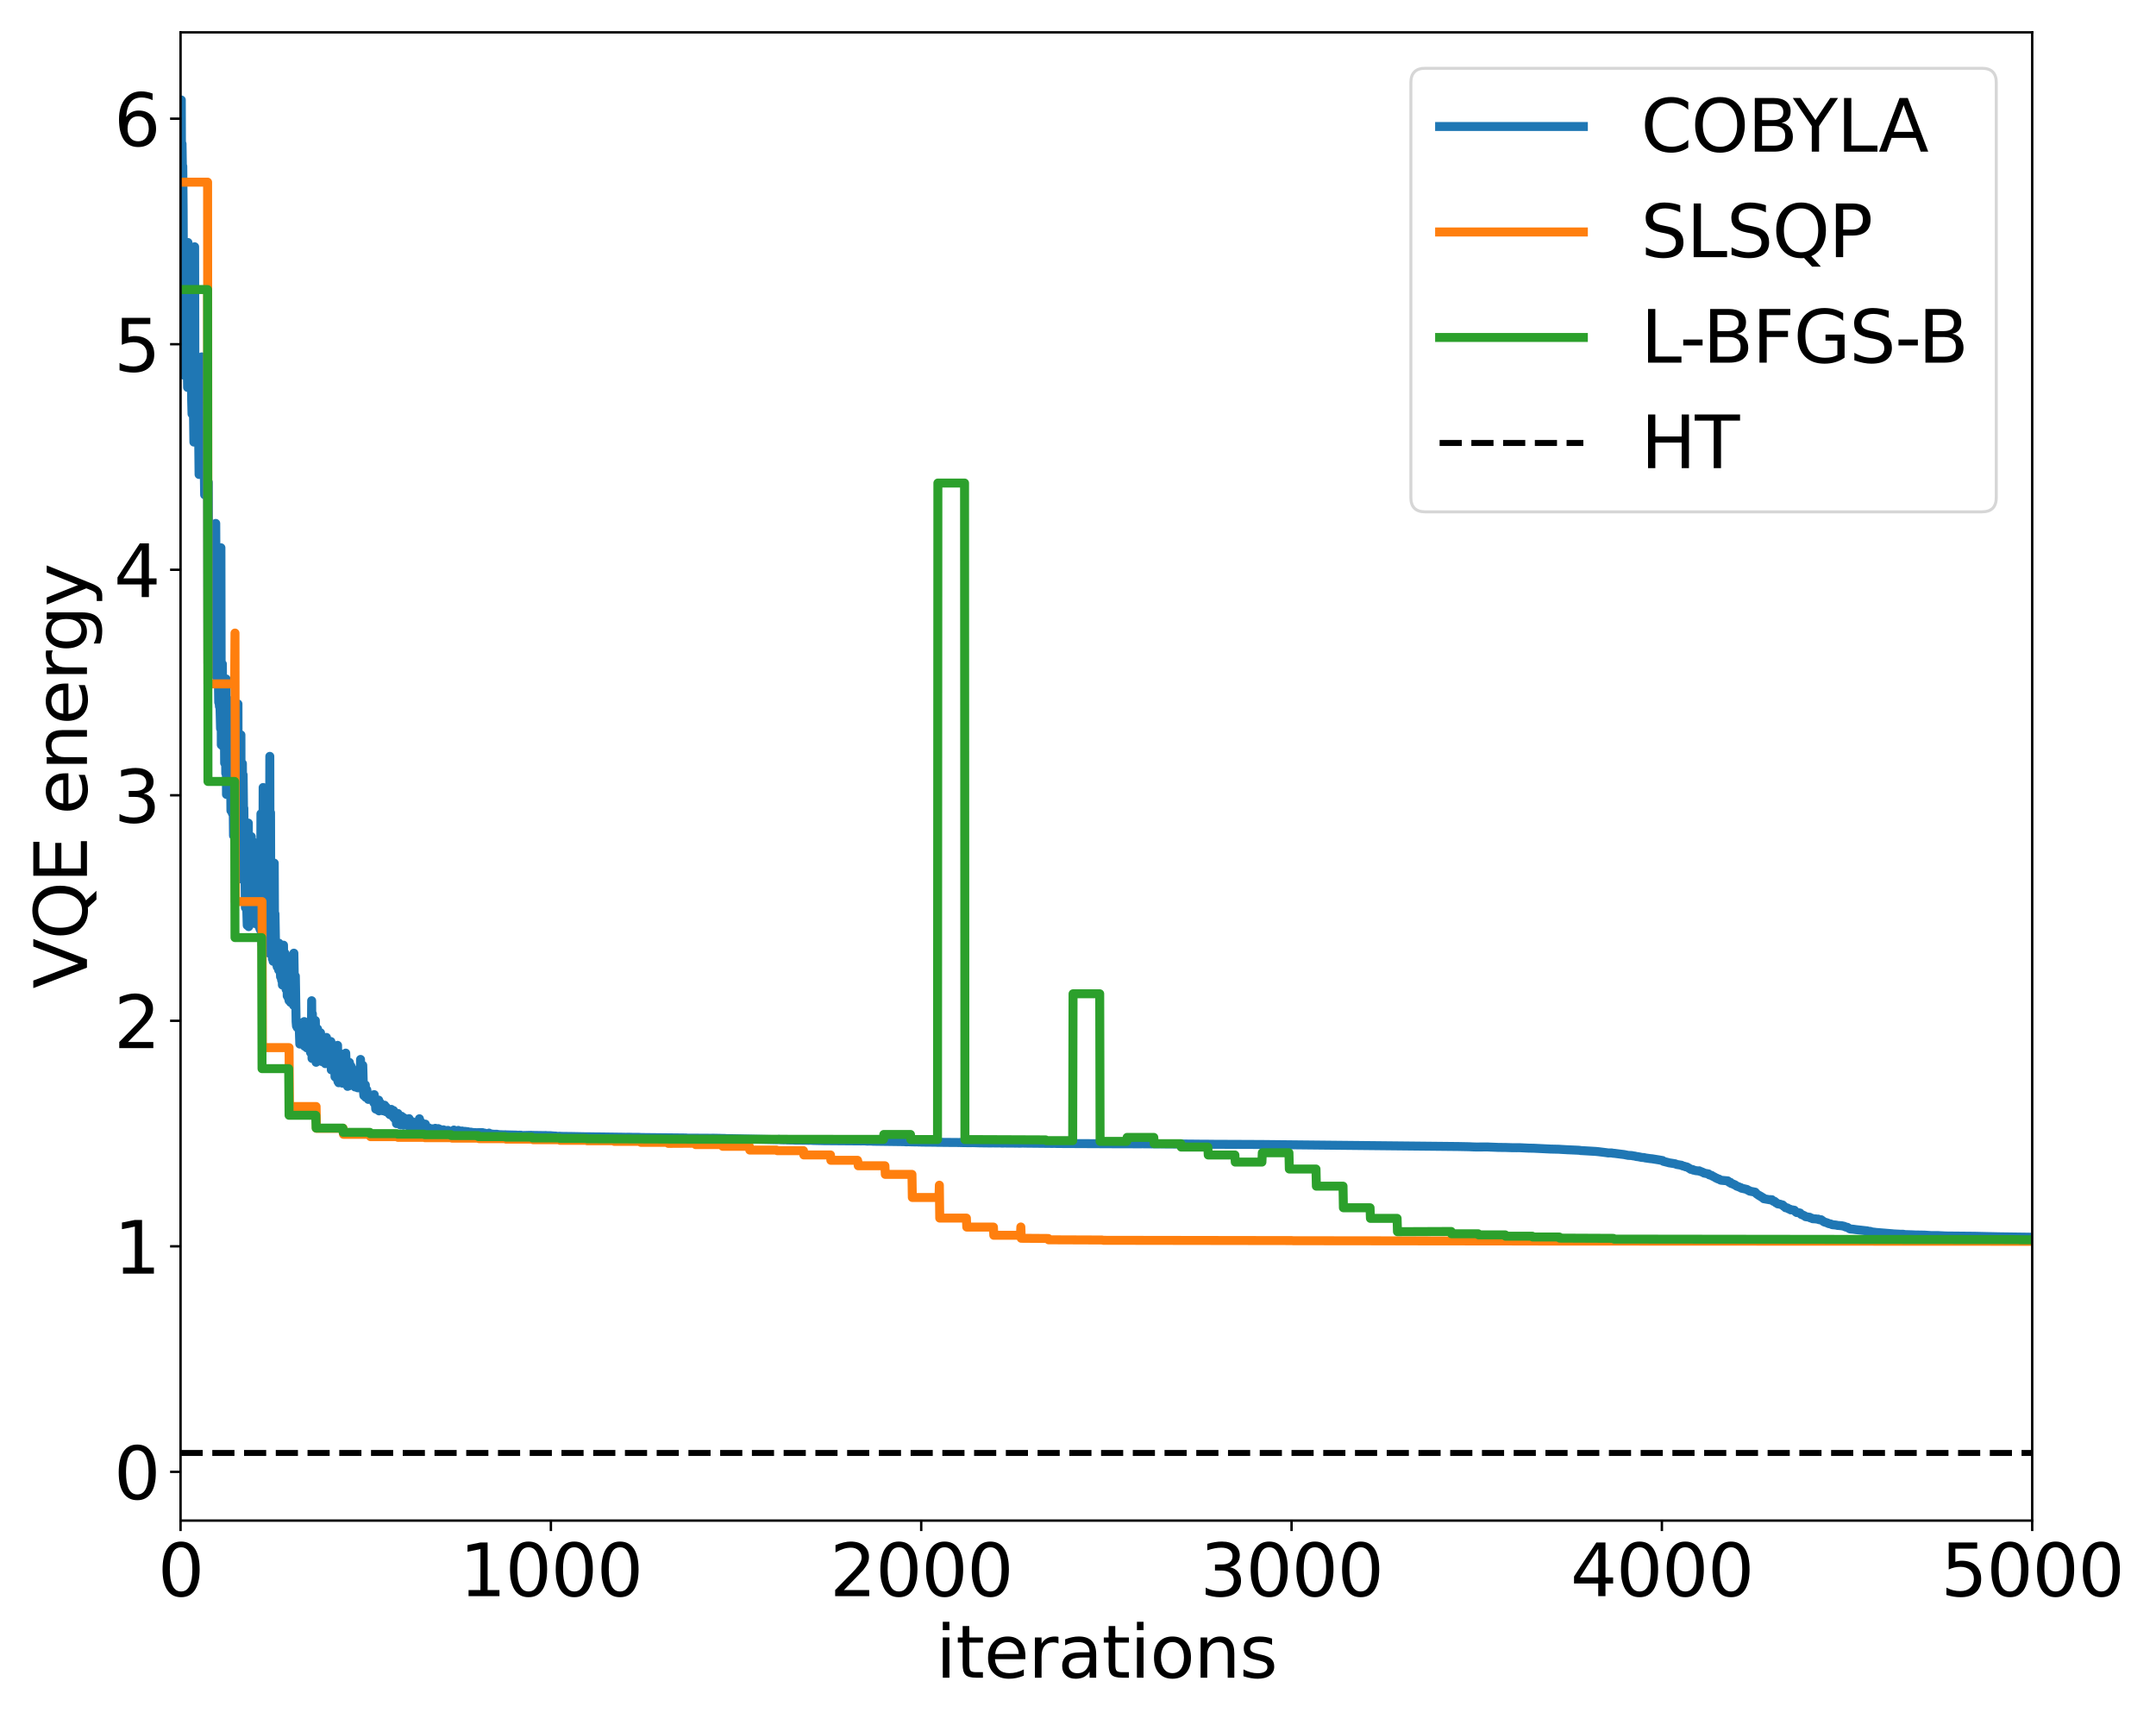 <?xml version="1.0" encoding="utf-8" standalone="no"?>
<!DOCTYPE svg PUBLIC "-//W3C//DTD SVG 1.1//EN"
  "http://www.w3.org/Graphics/SVG/1.1/DTD/svg11.dtd">
<svg height="576pt" version="1.1" viewBox="0 0 720 576" width="720pt" xmlns="http://www.w3.org/2000/svg" xmlns:xlink="http://www.w3.org/1999/xlink">
 <defs>
  <style type="text/css">*{stroke-linecap:butt;stroke-linejoin:round;}</style>
 </defs>
 <g id="figure_1">
  <g id="patch_1">
   <path d="M 0 576 
L 720 576 
L 720 0 
L 0 0 
z
" style="fill:#ffffff;"/>
  </g>
  <g id="axes_1">
   <g id="patch_2">
    <path d="M 60.297 507.745 
L 678.66 507.745 
L 678.66 10.8 
L 60.297 10.8 
z
" style="fill:#ffffff;"/>
   </g>
   <g id="matplotlib.axis_1">
    <g id="xtick_1">
     <g id="line2d_1">
      <defs>
       <path d="M 0 0 
L 0 3.5 
" id="m5d037a44e8" style="stroke:#000000;stroke-width:0.8;"/>
      </defs>
      <g>
       <use style="stroke:#000000;stroke-width:0.8;" x="60.297" xlink:href="#m5d037a44e8" y="507.745"/>
      </g>
     </g>
     <g id="text_1">
      <!-- 0 -->
      <g transform="translate(52.663 532.981)scale(0.24 -0.24)">
       <defs>
        <path d="M 2034 4250 
Q 1547 4250 1301 3770 
Q 1056 3291 1056 2328 
Q 1056 1369 1301 889 
Q 1547 409 2034 409 
Q 2525 409 2770 889 
Q 3016 1369 3016 2328 
Q 3016 3291 2770 3770 
Q 2525 4250 2034 4250 
z
M 2034 4750 
Q 2819 4750 3233 4129 
Q 3647 3509 3647 2328 
Q 3647 1150 3233 529 
Q 2819 -91 2034 -91 
Q 1250 -91 836 529 
Q 422 1150 422 2328 
Q 422 3509 836 4129 
Q 1250 4750 2034 4750 
z
" id="DejaVuSans-30" transform="scale(0.016)"/>
       </defs>
       <use xlink:href="#DejaVuSans-30"/>
      </g>
     </g>
    </g>
    <g id="xtick_2">
     <g id="line2d_2">
      <g>
       <use style="stroke:#000000;stroke-width:0.8;" x="183.97" xlink:href="#m5d037a44e8" y="507.745"/>
      </g>
     </g>
     <g id="text_2">
      <!-- 1000 -->
      <g transform="translate(153.43 532.981)scale(0.24 -0.24)">
       <defs>
        <path d="M 794 531 
L 1825 531 
L 1825 4091 
L 703 3866 
L 703 4441 
L 1819 4666 
L 2450 4666 
L 2450 531 
L 3481 531 
L 3481 0 
L 794 0 
L 794 531 
z
" id="DejaVuSans-31" transform="scale(0.016)"/>
       </defs>
       <use xlink:href="#DejaVuSans-31"/>
       <use x="63.623" xlink:href="#DejaVuSans-30"/>
       <use x="127.246" xlink:href="#DejaVuSans-30"/>
       <use x="190.869" xlink:href="#DejaVuSans-30"/>
      </g>
     </g>
    </g>
    <g id="xtick_3">
     <g id="line2d_3">
      <g>
       <use style="stroke:#000000;stroke-width:0.8;" x="307.642" xlink:href="#m5d037a44e8" y="507.745"/>
      </g>
     </g>
     <g id="text_3">
      <!-- 2000 -->
      <g transform="translate(277.103 532.981)scale(0.24 -0.24)">
       <defs>
        <path d="M 1228 531 
L 3431 531 
L 3431 0 
L 469 0 
L 469 531 
Q 828 903 1448 1529 
Q 2069 2156 2228 2338 
Q 2531 2678 2651 2914 
Q 2772 3150 2772 3378 
Q 2772 3750 2511 3984 
Q 2250 4219 1831 4219 
Q 1534 4219 1204 4116 
Q 875 4013 500 3803 
L 500 4441 
Q 881 4594 1212 4672 
Q 1544 4750 1819 4750 
Q 2544 4750 2975 4387 
Q 3406 4025 3406 3419 
Q 3406 3131 3298 2873 
Q 3191 2616 2906 2266 
Q 2828 2175 2409 1742 
Q 1991 1309 1228 531 
z
" id="DejaVuSans-32" transform="scale(0.016)"/>
       </defs>
       <use xlink:href="#DejaVuSans-32"/>
       <use x="63.623" xlink:href="#DejaVuSans-30"/>
       <use x="127.246" xlink:href="#DejaVuSans-30"/>
       <use x="190.869" xlink:href="#DejaVuSans-30"/>
      </g>
     </g>
    </g>
    <g id="xtick_4">
     <g id="line2d_4">
      <g>
       <use style="stroke:#000000;stroke-width:0.8;" x="431.315" xlink:href="#m5d037a44e8" y="507.745"/>
      </g>
     </g>
     <g id="text_4">
      <!-- 3000 -->
      <g transform="translate(400.775 532.981)scale(0.24 -0.24)">
       <defs>
        <path d="M 2597 2516 
Q 3050 2419 3304 2112 
Q 3559 1806 3559 1356 
Q 3559 666 3084 287 
Q 2609 -91 1734 -91 
Q 1441 -91 1130 -33 
Q 819 25 488 141 
L 488 750 
Q 750 597 1062 519 
Q 1375 441 1716 441 
Q 2309 441 2620 675 
Q 2931 909 2931 1356 
Q 2931 1769 2642 2001 
Q 2353 2234 1838 2234 
L 1294 2234 
L 1294 2753 
L 1863 2753 
Q 2328 2753 2575 2939 
Q 2822 3125 2822 3475 
Q 2822 3834 2567 4026 
Q 2313 4219 1838 4219 
Q 1578 4219 1281 4162 
Q 984 4106 628 3988 
L 628 4550 
Q 988 4650 1302 4700 
Q 1616 4750 1894 4750 
Q 2613 4750 3031 4423 
Q 3450 4097 3450 3541 
Q 3450 3153 3228 2886 
Q 3006 2619 2597 2516 
z
" id="DejaVuSans-33" transform="scale(0.016)"/>
       </defs>
       <use xlink:href="#DejaVuSans-33"/>
       <use x="63.623" xlink:href="#DejaVuSans-30"/>
       <use x="127.246" xlink:href="#DejaVuSans-30"/>
       <use x="190.869" xlink:href="#DejaVuSans-30"/>
      </g>
     </g>
    </g>
    <g id="xtick_5">
     <g id="line2d_5">
      <g>
       <use style="stroke:#000000;stroke-width:0.8;" x="554.987" xlink:href="#m5d037a44e8" y="507.745"/>
      </g>
     </g>
     <g id="text_5">
      <!-- 4000 -->
      <g transform="translate(524.447 532.981)scale(0.24 -0.24)">
       <defs>
        <path d="M 2419 4116 
L 825 1625 
L 2419 1625 
L 2419 4116 
z
M 2253 4666 
L 3047 4666 
L 3047 1625 
L 3713 1625 
L 3713 1100 
L 3047 1100 
L 3047 0 
L 2419 0 
L 2419 1100 
L 313 1100 
L 313 1709 
L 2253 4666 
z
" id="DejaVuSans-34" transform="scale(0.016)"/>
       </defs>
       <use xlink:href="#DejaVuSans-34"/>
       <use x="63.623" xlink:href="#DejaVuSans-30"/>
       <use x="127.246" xlink:href="#DejaVuSans-30"/>
       <use x="190.869" xlink:href="#DejaVuSans-30"/>
      </g>
     </g>
    </g>
    <g id="xtick_6">
     <g id="line2d_6">
      <g>
       <use style="stroke:#000000;stroke-width:0.8;" x="678.66" xlink:href="#m5d037a44e8" y="507.745"/>
      </g>
     </g>
     <g id="text_6">
      <!-- 5000 -->
      <g transform="translate(648.12 532.981)scale(0.24 -0.24)">
       <defs>
        <path d="M 691 4666 
L 3169 4666 
L 3169 4134 
L 1269 4134 
L 1269 2991 
Q 1406 3038 1543 3061 
Q 1681 3084 1819 3084 
Q 2600 3084 3056 2656 
Q 3513 2228 3513 1497 
Q 3513 744 3044 326 
Q 2575 -91 1722 -91 
Q 1428 -91 1123 -41 
Q 819 9 494 109 
L 494 744 
Q 775 591 1075 516 
Q 1375 441 1709 441 
Q 2250 441 2565 725 
Q 2881 1009 2881 1497 
Q 2881 1984 2565 2268 
Q 2250 2553 1709 2553 
Q 1456 2553 1204 2497 
Q 953 2441 691 2322 
L 691 4666 
z
" id="DejaVuSans-35" transform="scale(0.016)"/>
       </defs>
       <use xlink:href="#DejaVuSans-35"/>
       <use x="63.623" xlink:href="#DejaVuSans-30"/>
       <use x="127.246" xlink:href="#DejaVuSans-30"/>
       <use x="190.869" xlink:href="#DejaVuSans-30"/>
      </g>
     </g>
    </g>
    <g id="text_7">
     <!-- iterations -->
     <g transform="translate(312.533 560.209)scale(0.24 -0.24)">
      <defs>
       <path d="M 603 3500 
L 1178 3500 
L 1178 0 
L 603 0 
L 603 3500 
z
M 603 4863 
L 1178 4863 
L 1178 4134 
L 603 4134 
L 603 4863 
z
" id="DejaVuSans-69" transform="scale(0.016)"/>
       <path d="M 1172 4494 
L 1172 3500 
L 2356 3500 
L 2356 3053 
L 1172 3053 
L 1172 1153 
Q 1172 725 1289 603 
Q 1406 481 1766 481 
L 2356 481 
L 2356 0 
L 1766 0 
Q 1100 0 847 248 
Q 594 497 594 1153 
L 594 3053 
L 172 3053 
L 172 3500 
L 594 3500 
L 594 4494 
L 1172 4494 
z
" id="DejaVuSans-74" transform="scale(0.016)"/>
       <path d="M 3597 1894 
L 3597 1613 
L 953 1613 
Q 991 1019 1311 708 
Q 1631 397 2203 397 
Q 2534 397 2845 478 
Q 3156 559 3463 722 
L 3463 178 
Q 3153 47 2828 -22 
Q 2503 -91 2169 -91 
Q 1331 -91 842 396 
Q 353 884 353 1716 
Q 353 2575 817 3079 
Q 1281 3584 2069 3584 
Q 2775 3584 3186 3129 
Q 3597 2675 3597 1894 
z
M 3022 2063 
Q 3016 2534 2758 2815 
Q 2500 3097 2075 3097 
Q 1594 3097 1305 2825 
Q 1016 2553 972 2059 
L 3022 2063 
z
" id="DejaVuSans-65" transform="scale(0.016)"/>
       <path d="M 2631 2963 
Q 2534 3019 2420 3045 
Q 2306 3072 2169 3072 
Q 1681 3072 1420 2755 
Q 1159 2438 1159 1844 
L 1159 0 
L 581 0 
L 581 3500 
L 1159 3500 
L 1159 2956 
Q 1341 3275 1631 3429 
Q 1922 3584 2338 3584 
Q 2397 3584 2469 3576 
Q 2541 3569 2628 3553 
L 2631 2963 
z
" id="DejaVuSans-72" transform="scale(0.016)"/>
       <path d="M 2194 1759 
Q 1497 1759 1228 1600 
Q 959 1441 959 1056 
Q 959 750 1161 570 
Q 1363 391 1709 391 
Q 2188 391 2477 730 
Q 2766 1069 2766 1631 
L 2766 1759 
L 2194 1759 
z
M 3341 1997 
L 3341 0 
L 2766 0 
L 2766 531 
Q 2569 213 2275 61 
Q 1981 -91 1556 -91 
Q 1019 -91 701 211 
Q 384 513 384 1019 
Q 384 1609 779 1909 
Q 1175 2209 1959 2209 
L 2766 2209 
L 2766 2266 
Q 2766 2663 2505 2880 
Q 2244 3097 1772 3097 
Q 1472 3097 1187 3025 
Q 903 2953 641 2809 
L 641 3341 
Q 956 3463 1253 3523 
Q 1550 3584 1831 3584 
Q 2591 3584 2966 3190 
Q 3341 2797 3341 1997 
z
" id="DejaVuSans-61" transform="scale(0.016)"/>
       <path d="M 1959 3097 
Q 1497 3097 1228 2736 
Q 959 2375 959 1747 
Q 959 1119 1226 758 
Q 1494 397 1959 397 
Q 2419 397 2687 759 
Q 2956 1122 2956 1747 
Q 2956 2369 2687 2733 
Q 2419 3097 1959 3097 
z
M 1959 3584 
Q 2709 3584 3137 3096 
Q 3566 2609 3566 1747 
Q 3566 888 3137 398 
Q 2709 -91 1959 -91 
Q 1206 -91 779 398 
Q 353 888 353 1747 
Q 353 2609 779 3096 
Q 1206 3584 1959 3584 
z
" id="DejaVuSans-6f" transform="scale(0.016)"/>
       <path d="M 3513 2113 
L 3513 0 
L 2938 0 
L 2938 2094 
Q 2938 2591 2744 2837 
Q 2550 3084 2163 3084 
Q 1697 3084 1428 2787 
Q 1159 2491 1159 1978 
L 1159 0 
L 581 0 
L 581 3500 
L 1159 3500 
L 1159 2956 
Q 1366 3272 1645 3428 
Q 1925 3584 2291 3584 
Q 2894 3584 3203 3211 
Q 3513 2838 3513 2113 
z
" id="DejaVuSans-6e" transform="scale(0.016)"/>
       <path d="M 2834 3397 
L 2834 2853 
Q 2591 2978 2328 3040 
Q 2066 3103 1784 3103 
Q 1356 3103 1142 2972 
Q 928 2841 928 2578 
Q 928 2378 1081 2264 
Q 1234 2150 1697 2047 
L 1894 2003 
Q 2506 1872 2764 1633 
Q 3022 1394 3022 966 
Q 3022 478 2636 193 
Q 2250 -91 1575 -91 
Q 1294 -91 989 -36 
Q 684 19 347 128 
L 347 722 
Q 666 556 975 473 
Q 1284 391 1588 391 
Q 1994 391 2212 530 
Q 2431 669 2431 922 
Q 2431 1156 2273 1281 
Q 2116 1406 1581 1522 
L 1381 1569 
Q 847 1681 609 1914 
Q 372 2147 372 2553 
Q 372 3047 722 3315 
Q 1072 3584 1716 3584 
Q 2034 3584 2315 3537 
Q 2597 3491 2834 3397 
z
" id="DejaVuSans-73" transform="scale(0.016)"/>
      </defs>
      <use xlink:href="#DejaVuSans-69"/>
      <use x="27.783" xlink:href="#DejaVuSans-74"/>
      <use x="66.992" xlink:href="#DejaVuSans-65"/>
      <use x="128.516" xlink:href="#DejaVuSans-72"/>
      <use x="169.629" xlink:href="#DejaVuSans-61"/>
      <use x="230.908" xlink:href="#DejaVuSans-74"/>
      <use x="270.117" xlink:href="#DejaVuSans-69"/>
      <use x="297.9" xlink:href="#DejaVuSans-6f"/>
      <use x="359.082" xlink:href="#DejaVuSans-6e"/>
      <use x="422.461" xlink:href="#DejaVuSans-73"/>
     </g>
    </g>
   </g>
   <g id="matplotlib.axis_2">
    <g id="ytick_1">
     <g id="line2d_7">
      <defs>
       <path d="M 0 0 
L -3.5 0 
" id="m76857330a9" style="stroke:#000000;stroke-width:0.8;"/>
      </defs>
      <g>
       <use style="stroke:#000000;stroke-width:0.8;" x="60.297" xlink:href="#m76857330a9" y="491.471"/>
      </g>
     </g>
     <g id="text_8">
      <!-- 0 -->
      <g transform="translate(38.028 500.589)scale(0.24 -0.24)">
       <use xlink:href="#DejaVuSans-30"/>
      </g>
     </g>
    </g>
    <g id="ytick_2">
     <g id="line2d_8">
      <g>
       <use style="stroke:#000000;stroke-width:0.8;" x="60.297" xlink:href="#m76857330a9" y="416.165"/>
      </g>
     </g>
     <g id="text_9">
      <!-- 1 -->
      <g transform="translate(38.028 425.283)scale(0.24 -0.24)">
       <use xlink:href="#DejaVuSans-31"/>
      </g>
     </g>
    </g>
    <g id="ytick_3">
     <g id="line2d_9">
      <g>
       <use style="stroke:#000000;stroke-width:0.8;" x="60.297" xlink:href="#m76857330a9" y="340.859"/>
      </g>
     </g>
     <g id="text_10">
      <!-- 2 -->
      <g transform="translate(38.028 349.977)scale(0.24 -0.24)">
       <use xlink:href="#DejaVuSans-32"/>
      </g>
     </g>
    </g>
    <g id="ytick_4">
     <g id="line2d_10">
      <g>
       <use style="stroke:#000000;stroke-width:0.8;" x="60.297" xlink:href="#m76857330a9" y="265.553"/>
      </g>
     </g>
     <g id="text_11">
      <!-- 3 -->
      <g transform="translate(38.028 274.671)scale(0.24 -0.24)">
       <use xlink:href="#DejaVuSans-33"/>
      </g>
     </g>
    </g>
    <g id="ytick_5">
     <g id="line2d_11">
      <g>
       <use style="stroke:#000000;stroke-width:0.8;" x="60.297" xlink:href="#m76857330a9" y="190.247"/>
      </g>
     </g>
     <g id="text_12">
      <!-- 4 -->
      <g transform="translate(38.028 199.365)scale(0.24 -0.24)">
       <use xlink:href="#DejaVuSans-34"/>
      </g>
     </g>
    </g>
    <g id="ytick_6">
     <g id="line2d_12">
      <g>
       <use style="stroke:#000000;stroke-width:0.8;" x="60.297" xlink:href="#m76857330a9" y="114.941"/>
      </g>
     </g>
     <g id="text_13">
      <!-- 5 -->
      <g transform="translate(38.028 124.059)scale(0.24 -0.24)">
       <use xlink:href="#DejaVuSans-35"/>
      </g>
     </g>
    </g>
    <g id="ytick_7">
     <g id="line2d_13">
      <g>
       <use style="stroke:#000000;stroke-width:0.8;" x="60.297" xlink:href="#m76857330a9" y="39.635"/>
      </g>
     </g>
     <g id="text_14">
      <!-- 6 -->
      <g transform="translate(38.028 48.753)scale(0.24 -0.24)">
       <defs>
        <path d="M 2113 2584 
Q 1688 2584 1439 2293 
Q 1191 2003 1191 1497 
Q 1191 994 1439 701 
Q 1688 409 2113 409 
Q 2538 409 2786 701 
Q 3034 994 3034 1497 
Q 3034 2003 2786 2293 
Q 2538 2584 2113 2584 
z
M 3366 4563 
L 3366 3988 
Q 3128 4100 2886 4159 
Q 2644 4219 2406 4219 
Q 1781 4219 1451 3797 
Q 1122 3375 1075 2522 
Q 1259 2794 1537 2939 
Q 1816 3084 2150 3084 
Q 2853 3084 3261 2657 
Q 3669 2231 3669 1497 
Q 3669 778 3244 343 
Q 2819 -91 2113 -91 
Q 1303 -91 875 529 
Q 447 1150 447 2328 
Q 447 3434 972 4092 
Q 1497 4750 2381 4750 
Q 2619 4750 2861 4703 
Q 3103 4656 3366 4563 
z
" id="DejaVuSans-36" transform="scale(0.016)"/>
       </defs>
       <use xlink:href="#DejaVuSans-36"/>
      </g>
     </g>
    </g>
    <g id="text_15">
     <!-- VQE energy -->
     <g transform="translate(29.036 330.14)rotate(-90)scale(0.24 -0.24)">
      <defs>
       <path d="M 1831 0 
L 50 4666 
L 709 4666 
L 2188 738 
L 3669 4666 
L 4325 4666 
L 2547 0 
L 1831 0 
z
" id="DejaVuSans-56" transform="scale(0.016)"/>
       <path d="M 2522 4238 
Q 1834 4238 1429 3725 
Q 1025 3213 1025 2328 
Q 1025 1447 1429 934 
Q 1834 422 2522 422 
Q 3209 422 3611 934 
Q 4013 1447 4013 2328 
Q 4013 3213 3611 3725 
Q 3209 4238 2522 4238 
z
M 3406 84 
L 4238 -825 
L 3475 -825 
L 2784 -78 
Q 2681 -84 2626 -87 
Q 2572 -91 2522 -91 
Q 1538 -91 948 567 
Q 359 1225 359 2328 
Q 359 3434 948 4092 
Q 1538 4750 2522 4750 
Q 3503 4750 4090 4092 
Q 4678 3434 4678 2328 
Q 4678 1516 4351 937 
Q 4025 359 3406 84 
z
" id="DejaVuSans-51" transform="scale(0.016)"/>
       <path d="M 628 4666 
L 3578 4666 
L 3578 4134 
L 1259 4134 
L 1259 2753 
L 3481 2753 
L 3481 2222 
L 1259 2222 
L 1259 531 
L 3634 531 
L 3634 0 
L 628 0 
L 628 4666 
z
" id="DejaVuSans-45" transform="scale(0.016)"/>
       <path id="DejaVuSans-20" transform="scale(0.016)"/>
       <path d="M 2906 1791 
Q 2906 2416 2648 2759 
Q 2391 3103 1925 3103 
Q 1463 3103 1205 2759 
Q 947 2416 947 1791 
Q 947 1169 1205 825 
Q 1463 481 1925 481 
Q 2391 481 2648 825 
Q 2906 1169 2906 1791 
z
M 3481 434 
Q 3481 -459 3084 -895 
Q 2688 -1331 1869 -1331 
Q 1566 -1331 1297 -1286 
Q 1028 -1241 775 -1147 
L 775 -588 
Q 1028 -725 1275 -790 
Q 1522 -856 1778 -856 
Q 2344 -856 2625 -561 
Q 2906 -266 2906 331 
L 2906 616 
Q 2728 306 2450 153 
Q 2172 0 1784 0 
Q 1141 0 747 490 
Q 353 981 353 1791 
Q 353 2603 747 3093 
Q 1141 3584 1784 3584 
Q 2172 3584 2450 3431 
Q 2728 3278 2906 2969 
L 2906 3500 
L 3481 3500 
L 3481 434 
z
" id="DejaVuSans-67" transform="scale(0.016)"/>
       <path d="M 2059 -325 
Q 1816 -950 1584 -1140 
Q 1353 -1331 966 -1331 
L 506 -1331 
L 506 -850 
L 844 -850 
Q 1081 -850 1212 -737 
Q 1344 -625 1503 -206 
L 1606 56 
L 191 3500 
L 800 3500 
L 1894 763 
L 2988 3500 
L 3597 3500 
L 2059 -325 
z
" id="DejaVuSans-79" transform="scale(0.016)"/>
      </defs>
      <use xlink:href="#DejaVuSans-56"/>
      <use x="68.408" xlink:href="#DejaVuSans-51"/>
      <use x="147.119" xlink:href="#DejaVuSans-45"/>
      <use x="210.303" xlink:href="#DejaVuSans-20"/>
      <use x="242.09" xlink:href="#DejaVuSans-65"/>
      <use x="303.613" xlink:href="#DejaVuSans-6e"/>
      <use x="366.992" xlink:href="#DejaVuSans-65"/>
      <use x="428.516" xlink:href="#DejaVuSans-72"/>
      <use x="467.879" xlink:href="#DejaVuSans-67"/>
      <use x="531.355" xlink:href="#DejaVuSans-79"/>
     </g>
    </g>
   </g>
   <g id="line2d_14">
    <path clip-path="url(#p97a0afe4d8)" d="M 60.421 96.683 
L 60.545 33.388 
L 60.669 69.458 
L 60.792 48.031 
L 60.916 56.066 
L 61.04 55.505 
L 61.163 69.84 
L 61.411 125.281 
L 61.534 108.058 
L 61.782 125.347 
L 61.905 124.228 
L 62.029 124.549 
L 62.153 117.747 
L 62.276 121.988 
L 62.4 111.276 
L 62.647 129.375 
L 62.771 80.976 
L 62.895 102.261 
L 63.018 82.592 
L 63.266 116.352 
L 63.513 121.913 
L 63.637 119.348 
L 63.76 103.705 
L 64.008 133.73 
L 64.131 138.22 
L 64.255 130.301 
L 64.379 133.182 
L 64.502 130.069 
L 64.75 147.619 
L 64.873 131.42 
L 64.997 82.4 
L 65.121 142.115 
L 65.244 119.285 
L 65.492 123.723 
L 65.739 137.762 
L 65.863 131.674 
L 65.986 132.587 
L 66.11 135.357 
L 66.234 135.622 
L 66.481 158.432 
L 66.605 145.809 
L 66.728 150.972 
L 66.852 143.374 
L 66.976 147.661 
L 67.099 135.329 
L 67.223 140.129 
L 67.347 119.173 
L 67.471 143.804 
L 67.594 143.694 
L 67.718 149.575 
L 67.842 129.321 
L 68.089 148.646 
L 68.336 165.225 
L 68.584 139.364 
L 68.707 160.7 
L 68.831 151.372 
L 68.955 151.996 
L 69.078 164.515 
L 69.202 156.964 
L 69.326 166.768 
L 69.449 221.505 
L 69.573 161.042 
L 69.697 211.227 
L 69.82 181.676 
L 69.944 204.576 
L 70.068 200.509 
L 70.191 209.134 
L 70.315 203.657 
L 70.562 219.284 
L 70.686 220.328 
L 70.81 213.512 
L 71.057 223.272 
L 71.181 221.65 
L 71.304 212.916 
L 71.428 223.647 
L 71.552 223.946 
L 71.675 223.162 
L 71.799 183.865 
L 71.923 199.635 
L 72.046 174.779 
L 72.294 226.069 
L 72.541 217.779 
L 72.665 227.334 
L 72.788 228.05 
L 72.912 225.92 
L 73.036 234.527 
L 73.159 234.077 
L 73.283 235.905 
L 73.407 233.607 
L 73.654 243.283 
L 73.778 182.905 
L 73.901 248.716 
L 74.025 231.301 
L 74.149 244.28 
L 74.272 221.746 
L 74.396 249.157 
L 74.52 240.218 
L 74.644 248.235 
L 74.891 237.532 
L 75.015 254.797 
L 75.138 254.902 
L 75.262 241.729 
L 75.386 258.217 
L 75.509 226.714 
L 75.633 265.275 
L 75.757 238.481 
L 75.88 258.491 
L 76.004 247.567 
L 76.128 261.143 
L 76.251 233.725 
L 76.375 262.65 
L 76.499 261.226 
L 76.622 264.897 
L 76.746 244.332 
L 76.87 261.045 
L 76.993 257.155 
L 77.117 270.682 
L 77.241 253.705 
L 77.488 271.137 
L 77.612 271.619 
L 77.859 267.265 
L 77.983 279.017 
L 78.106 278.712 
L 78.23 273.075 
L 78.354 276.744 
L 78.477 247.061 
L 78.601 254.682 
L 78.725 249.409 
L 78.848 284.401 
L 78.972 262.395 
L 79.096 275.139 
L 79.219 241.577 
L 79.343 285.711 
L 79.467 235.053 
L 79.59 291.356 
L 79.714 257.312 
L 79.838 293.128 
L 79.961 279.192 
L 80.085 293.436 
L 80.209 287.841 
L 80.332 292.526 
L 80.456 245.384 
L 80.58 293.494 
L 80.703 256.471 
L 80.827 293.546 
L 80.951 254.963 
L 81.074 271.004 
L 81.198 258.736 
L 81.322 270.293 
L 81.445 269.877 
L 81.569 285.162 
L 81.693 280.14 
L 81.94 303.072 
L 82.064 295.889 
L 82.188 296.029 
L 82.559 308.986 
L 82.682 306.304 
L 82.806 308.117 
L 82.93 274.839 
L 83.053 309.413 
L 83.177 283.874 
L 83.301 294.171 
L 83.424 284.471 
L 83.548 302.267 
L 83.672 293.713 
L 83.795 303.495 
L 83.919 279.352 
L 84.043 307.413 
L 84.166 287.827 
L 84.29 306.077 
L 84.414 280.959 
L 84.537 307.428 
L 84.661 291.647 
L 84.785 305.998 
L 84.908 295.741 
L 85.032 308.331 
L 85.156 306.363 
L 85.279 298.084 
L 85.527 306.73 
L 85.65 295.641 
L 85.774 302.317 
L 85.898 301.659 
L 86.021 303.842 
L 86.145 300.003 
L 86.269 309.03 
L 86.392 303.413 
L 86.516 307.422 
L 86.64 304.548 
L 86.763 310.07 
L 86.887 307.959 
L 87.011 310.604 
L 87.134 271.746 
L 87.258 306.279 
L 87.382 283.462 
L 87.505 315.478 
L 87.629 289.393 
L 87.753 306.482 
L 87.876 262.957 
L 88 314.707 
L 88.124 290.712 
L 88.247 314.754 
L 88.371 287.895 
L 88.495 309.838 
L 88.742 296.722 
L 88.866 281 
L 88.99 313.577 
L 89.113 288.327 
L 89.237 298.574 
L 89.361 272.542 
L 89.484 306.954 
L 89.608 300.619 
L 89.732 318.221 
L 89.855 302.974 
L 89.979 315.363 
L 90.103 252.557 
L 90.226 318.45 
L 90.35 271.37 
L 90.474 318.661 
L 90.597 288.338 
L 90.721 318.554 
L 90.845 312.686 
L 90.968 320.173 
L 91.092 312.582 
L 91.216 320.992 
L 91.339 308.206 
L 91.463 309.462 
L 91.587 288.213 
L 91.71 316.921 
L 91.834 305.154 
L 92.081 319.073 
L 92.205 318.073 
L 92.452 322.227 
L 92.576 322.846 
L 92.7 316.879 
L 93.071 323.927 
L 93.194 314.958 
L 93.318 323.47 
L 93.442 319.371 
L 93.689 326.15 
L 93.813 325.379 
L 94.06 327.337 
L 94.184 323.386 
L 94.307 328.913 
L 94.431 315.643 
L 94.555 328.284 
L 94.678 315.601 
L 94.802 328.685 
L 94.926 319.295 
L 95.049 328.736 
L 95.173 318.284 
L 95.42 323.646 
L 95.544 330.392 
L 95.792 319.5 
L 95.915 332.544 
L 96.163 331.742 
L 96.286 333.248 
L 96.41 329.734 
L 96.534 334.114 
L 96.781 330.604 
L 97.028 334.699 
L 97.152 329.699 
L 97.276 334.598 
L 97.399 326.831 
L 97.647 333.828 
L 97.894 331.165 
L 98.018 335.67 
L 98.141 318.273 
L 98.389 332.89 
L 98.512 333.503 
L 98.636 325.927 
L 98.883 341.134 
L 99.007 342.617 
L 99.131 342.168 
L 99.254 343.092 
L 99.378 342.451 
L 99.502 342.782 
L 99.625 341.763 
L 99.749 342.995 
L 99.873 341.489 
L 100.12 348.628 
L 100.367 342.161 
L 100.491 348.588 
L 100.615 344.74 
L 100.738 348.669 
L 100.862 343.641 
L 100.986 347.302 
L 101.109 342.112 
L 101.233 347.954 
L 101.357 344.854 
L 101.48 348.92 
L 101.604 341.118 
L 101.728 349.362 
L 101.851 344.241 
L 101.975 346.06 
L 102.099 344.885 
L 102.222 348.361 
L 102.346 342.937 
L 102.47 349.897 
L 102.593 343.757 
L 102.717 349.604 
L 102.841 345.327 
L 102.965 349.747 
L 103.088 345.261 
L 103.212 345.134 
L 103.336 348.688 
L 103.459 346.681 
L 103.707 351.474 
L 103.83 348.818 
L 103.954 350.413 
L 104.078 334.156 
L 104.201 353.426 
L 104.325 338.533 
L 104.449 353.217 
L 104.572 346.95 
L 104.696 352.888 
L 104.82 349.995 
L 104.943 350.373 
L 105.067 349.279 
L 105.191 351.564 
L 105.314 340.758 
L 105.562 354.715 
L 105.809 348.753 
L 105.933 352.355 
L 106.056 343.566 
L 106.18 353.762 
L 106.304 345.654 
L 106.427 353.549 
L 106.551 349.106 
L 106.675 353.336 
L 106.798 349.926 
L 106.922 353.45 
L 107.046 344.867 
L 107.169 353.735 
L 107.293 347.621 
L 107.417 354.445 
L 107.54 346.547 
L 107.664 350.982 
L 107.788 351.161 
L 107.911 353.696 
L 108.035 349.052 
L 108.159 354.728 
L 108.282 353.384 
L 108.406 354.887 
L 108.53 354.655 
L 108.653 355.171 
L 108.777 354.438 
L 108.901 354.758 
L 109.024 346.409 
L 109.148 354.042 
L 109.272 351.152 
L 109.395 353.987 
L 109.519 349.831 
L 109.766 355.23 
L 109.89 351.579 
L 110.138 354.131 
L 110.261 349.28 
L 110.385 353.218 
L 110.509 347.785 
L 110.632 357.236 
L 110.756 349.765 
L 110.88 357.281 
L 111.003 353.015 
L 111.127 356.072 
L 111.251 350.821 
L 111.374 356.412 
L 111.498 353.154 
L 111.622 357.819 
L 111.745 351.218 
L 111.869 359.543 
L 111.993 350.873 
L 112.116 359.788 
L 112.24 350.089 
L 112.364 354.206 
L 112.487 350.885 
L 112.611 358.456 
L 112.735 349.05 
L 112.858 361.131 
L 112.982 353.159 
L 113.106 361.545 
L 113.229 357.408 
L 113.353 358.167 
L 113.477 351.745 
L 113.6 361.241 
L 113.724 355.549 
L 113.848 360.484 
L 113.971 357.278 
L 114.095 361.039 
L 114.219 354.974 
L 114.342 361.692 
L 114.466 356.149 
L 114.59 361.3 
L 114.713 358.552 
L 114.837 358.359 
L 114.961 353.855 
L 115.084 357.352 
L 115.208 352.268 
L 115.332 361.029 
L 115.455 351.65 
L 115.703 357.93 
L 115.95 360.165 
L 116.074 362.759 
L 116.197 356.029 
L 116.321 362.473 
L 116.445 356.156 
L 116.568 362.577 
L 116.692 354.754 
L 116.816 359.001 
L 116.94 356.109 
L 117.063 360.524 
L 117.187 355.95 
L 117.311 360.234 
L 117.434 356.537 
L 117.558 361.465 
L 117.682 360.27 
L 117.805 361.616 
L 117.929 359.109 
L 118.053 360.959 
L 118.176 358.562 
L 118.547 362.951 
L 118.671 360.116 
L 118.795 360.374 
L 118.918 357.578 
L 119.166 360.327 
L 119.413 363.222 
L 119.537 363.239 
L 119.66 358.077 
L 119.784 362.757 
L 119.908 360.029 
L 120.031 361.089 
L 120.155 360.844 
L 120.279 362.905 
L 120.402 353.759 
L 120.526 361.871 
L 120.65 357.115 
L 120.773 361.511 
L 120.897 356.487 
L 121.021 362.192 
L 121.144 355.712 
L 121.392 364.507 
L 121.515 365.845 
L 121.639 364.203 
L 121.763 365.639 
L 122.01 362.262 
L 122.134 366.416 
L 122.257 365.725 
L 122.381 366.194 
L 122.505 363.911 
L 122.628 365.946 
L 122.752 365.203 
L 122.876 365.362 
L 122.999 367.107 
L 123.123 366.602 
L 123.247 366.587 
L 123.37 366.367 
L 123.494 366.861 
L 123.618 366.366 
L 123.741 366.49 
L 123.865 365.741 
L 124.113 367.111 
L 124.236 366.525 
L 124.36 367.407 
L 124.607 365.602 
L 124.855 368.226 
L 124.978 365.516 
L 125.102 368.147 
L 125.226 367.714 
L 125.349 368.18 
L 125.473 370.331 
L 125.597 370.166 
L 125.72 367.989 
L 125.844 370.343 
L 125.968 369.76 
L 126.091 370.61 
L 126.215 370.179 
L 126.339 370.343 
L 126.462 367.337 
L 126.586 370.938 
L 126.71 369.441 
L 126.833 369.896 
L 126.957 368.234 
L 127.081 370.547 
L 127.204 369.666 
L 127.328 369.902 
L 127.452 368.99 
L 127.575 370.235 
L 127.699 368.997 
L 127.823 370.888 
L 127.946 370.021 
L 128.07 370.788 
L 128.194 370.201 
L 128.317 370.355 
L 128.441 369.044 
L 128.565 370.69 
L 128.688 370.513 
L 128.812 371.183 
L 128.936 369.629 
L 129.059 370.479 
L 129.183 370.067 
L 129.43 371.269 
L 129.678 370.799 
L 129.925 371.903 
L 130.049 371.698 
L 130.172 372.172 
L 130.296 372.2 
L 130.667 370.432 
L 130.791 370.724 
L 130.914 371.485 
L 131.038 370.728 
L 131.162 372.762 
L 131.286 372.927 
L 131.409 370.816 
L 131.533 373.236 
L 131.657 371.534 
L 131.78 373.516 
L 131.904 371.828 
L 132.028 373.163 
L 132.151 371.621 
L 132.275 372.621 
L 132.399 375.178 
L 132.522 375.181 
L 132.646 373.229 
L 132.77 375.071 
L 132.893 371.807 
L 133.017 375.026 
L 133.141 373.106 
L 133.264 374.603 
L 133.388 374.717 
L 133.512 374.621 
L 133.635 373.761 
L 133.759 375.648 
L 133.883 374.358 
L 134.006 375.545 
L 134.13 372.743 
L 134.254 374.733 
L 134.377 373.718 
L 134.501 375.443 
L 134.625 374.215 
L 134.748 375.738 
L 134.872 373.25 
L 134.996 375.422 
L 135.367 373.777 
L 135.49 374.851 
L 135.614 374.659 
L 135.738 375.213 
L 135.861 373.972 
L 135.985 374.895 
L 136.109 374.189 
L 136.232 375.817 
L 136.356 374.705 
L 136.48 376.079 
L 136.603 373.524 
L 136.727 375.858 
L 136.851 374.748 
L 137.098 375.722 
L 137.222 376.124 
L 137.345 375.306 
L 137.469 375.919 
L 137.593 374.504 
L 137.716 376.195 
L 137.84 374.846 
L 137.964 376.189 
L 138.088 376.062 
L 138.211 376.493 
L 138.335 375.375 
L 138.459 376.29 
L 138.582 376.337 
L 138.83 374.787 
L 139.077 376.362 
L 139.201 376.336 
L 139.324 375.23 
L 139.448 376.025 
L 139.572 375.059 
L 139.695 375.566 
L 139.819 374.687 
L 139.943 376.392 
L 140.066 373.57 
L 140.19 375.438 
L 140.314 375.559 
L 140.437 376.893 
L 140.561 374.615 
L 140.685 376.431 
L 140.808 375.712 
L 140.932 376.57 
L 141.056 375.756 
L 141.179 376.455 
L 141.303 376.264 
L 141.427 376.746 
L 141.55 375.662 
L 141.674 376.611 
L 141.921 376.162 
L 142.045 375.36 
L 142.169 376.876 
L 142.416 376.373 
L 142.663 377.394 
L 142.787 377.254 
L 143.034 377.411 
L 143.158 376.583 
L 143.282 377.344 
L 143.405 376.95 
L 143.529 377.399 
L 143.653 377.229 
L 143.776 377.416 
L 143.9 377.024 
L 144.024 377.096 
L 144.147 377.454 
L 144.271 377.316 
L 144.395 376.902 
L 144.518 377.309 
L 144.642 377.104 
L 144.766 377.445 
L 144.889 377 
L 145.261 377.362 
L 145.384 376.756 
L 145.508 377.476 
L 145.632 376.9 
L 145.755 377.451 
L 145.879 377.232 
L 146.003 377.45 
L 146.126 377.152 
L 146.25 377.34 
L 146.374 376.863 
L 146.497 377.639 
L 146.621 377.321 
L 146.745 377.728 
L 146.868 377.072 
L 147.116 377.471 
L 147.239 377.434 
L 147.363 377.764 
L 147.61 377.606 
L 147.734 377.781 
L 147.858 377.748 
L 148.105 377.267 
L 148.229 377.738 
L 148.476 377.601 
L 148.6 377.818 
L 148.723 377.804 
L 148.847 377.597 
L 149.094 377.766 
L 149.218 377.482 
L 149.342 377.529 
L 149.465 377.906 
L 149.589 377.448 
L 149.713 377.785 
L 149.836 377.588 
L 150.207 377.902 
L 150.331 377.773 
L 150.455 377.877 
L 150.578 377.802 
L 150.702 377.943 
L 150.826 377.796 
L 151.197 377.84 
L 151.32 377.683 
L 151.444 377.948 
L 151.568 377.335 
L 151.691 377.633 
L 151.815 377.504 
L 151.939 377.932 
L 152.062 377.704 
L 152.186 377.988 
L 152.31 377.615 
L 152.434 377.646 
L 152.681 378 
L 152.928 377.62 
L 153.052 377.451 
L 153.176 377.992 
L 153.299 377.775 
L 153.547 377.984 
L 153.918 377.827 
L 154.041 377.674 
L 154.165 377.847 
L 154.289 377.652 
L 154.412 378.212 
L 154.536 377.951 
L 154.66 378.177 
L 154.783 377.762 
L 154.907 378.021 
L 155.031 377.959 
L 155.154 378.124 
L 155.278 377.77 
L 155.525 378.087 
L 155.649 378.165 
L 155.773 377.831 
L 155.896 378.123 
L 156.02 377.913 
L 156.144 378.173 
L 156.267 377.888 
L 156.391 378.091 
L 156.515 378.031 
L 156.886 378.195 
L 157.133 378.039 
L 157.257 378.035 
L 157.504 378.147 
L 157.628 378.107 
L 157.751 378.262 
L 157.875 378.141 
L 157.999 378.271 
L 158.246 378.232 
L 158.37 378.294 
L 158.493 378.177 
L 158.741 378.296 
L 158.864 378.196 
L 159.112 378.241 
L 159.483 378.202 
L 159.73 378.249 
L 159.854 378.2 
L 159.978 378.299 
L 160.101 378.199 
L 160.225 378.279 
L 160.472 378.19 
L 160.843 378.279 
L 160.967 378.182 
L 161.091 378.313 
L 161.214 378.21 
L 161.709 378.438 
L 161.833 378.472 
L 161.956 378.377 
L 162.204 378.511 
L 162.451 378.601 
L 163.193 378.67 
L 163.317 378.353 
L 163.44 378.779 
L 163.564 378.545 
L 163.688 378.759 
L 164.059 378.729 
L 164.182 378.775 
L 164.306 378.659 
L 164.43 378.761 
L 164.677 378.722 
L 164.924 378.75 
L 165.914 378.736 
L 166.037 378.881 
L 166.285 378.811 
L 166.656 378.873 
L 168.14 378.926 
L 168.387 378.938 
L 168.758 378.911 
L 169.006 378.944 
L 172.592 379.028 
L 172.839 379.115 
L 173.087 379.086 
L 173.21 379.061 
L 173.334 379.158 
L 173.458 379.041 
L 173.705 379.105 
L 173.829 379.146 
L 173.953 379.049 
L 174.2 379.158 
L 174.942 379.154 
L 177.415 379.09 
L 177.663 379.125 
L 181.868 379.188 
L 182.239 379.164 
L 182.733 379.227 
L 183.846 379.218 
L 184.465 379.285 
L 184.959 379.318 
L 185.454 379.355 
L 185.578 379.332 
L 185.825 379.416 
L 186.567 379.446 
L 186.938 379.403 
L 187.309 379.449 
L 187.557 379.452 
L 188.175 379.47 
L 188.793 379.463 
L 189.783 379.49 
L 190.401 379.487 
L 195.966 379.594 
L 196.461 379.577 
L 197.45 379.599 
L 197.821 379.598 
L 198.563 379.618 
L 199.305 379.617 
L 207.839 379.731 
L 208.086 379.731 
L 208.828 379.755 
L 210.189 379.738 
L 210.683 379.76 
L 211.92 379.788 
L 213.28 379.775 
L 214.022 379.828 
L 214.393 379.836 
L 229.11 379.987 
L 229.605 380.049 
L 230.1 380.039 
L 236.16 380.072 
L 237.149 380.08 
L 238.386 380.07 
L 239.004 380.088 
L 240.241 380.102 
L 240.983 380.14 
L 241.23 380.133 
L 242.096 380.152 
L 242.714 380.204 
L 243.333 380.198 
L 258.545 380.523 
L 259.658 380.548 
L 260.152 380.447 
L 260.4 380.547 
L 261.76 380.599 
L 262.378 380.577 
L 262.873 380.636 
L 264.233 380.658 
L 264.975 380.663 
L 265.347 380.705 
L 266.089 380.71 
L 269.057 380.735 
L 269.922 380.768 
L 271.035 380.749 
L 271.283 380.794 
L 273.385 380.843 
L 273.88 380.847 
L 275.117 380.881 
L 278.827 380.909 
L 287.484 380.976 
L 288.844 380.963 
L 289.586 381.039 
L 290.823 381.014 
L 291.565 381.077 
L 301.954 381.217 
L 302.572 381.275 
L 303.438 381.253 
L 304.303 381.283 
L 305.787 381.314 
L 306.158 381.286 
L 306.777 381.342 
L 307.271 381.318 
L 307.642 381.367 
L 312.466 381.409 
L 313.208 381.443 
L 313.579 381.431 
L 315.434 381.464 
L 316.671 381.473 
L 317.289 381.475 
L 318.649 381.49 
L 319.639 381.487 
L 320.133 381.516 
L 320.504 381.481 
L 320.875 381.528 
L 321.123 381.526 
L 322.112 381.544 
L 323.473 381.557 
L 324.957 381.548 
L 326.07 381.578 
L 326.688 381.603 
L 327.43 381.617 
L 331.017 381.661 
L 331.388 381.639 
L 333.243 381.661 
L 333.861 381.636 
L 334.356 381.686 
L 334.974 381.692 
L 335.84 381.659 
L 336.211 381.702 
L 336.458 381.704 
L 338.437 381.696 
L 339.179 381.719 
L 339.55 381.696 
L 340.168 381.727 
L 340.663 381.73 
L 341.529 381.693 
L 342.394 381.716 
L 342.765 381.722 
L 351.546 381.807 
L 352.165 381.784 
L 352.907 381.83 
L 372.818 381.922 
L 373.065 381.925 
L 374.673 381.93 
L 377.641 381.921 
L 378.259 381.925 
L 378.507 381.942 
L 379.373 381.94 
L 380.98 381.949 
L 381.599 381.91 
L 381.97 381.943 
L 382.588 381.937 
L 383.701 381.954 
L 384.072 381.931 
L 384.443 381.96 
L 384.814 381.952 
L 386.422 381.967 
L 387.411 381.951 
L 390.132 381.986 
L 393.1 381.996 
L 397.181 382.019 
L 401.634 382.064 
L 402.87 382.062 
L 405.096 382.09 
L 413.754 382.126 
L 416.474 382.138 
L 417.711 382.136 
L 419.566 382.159 
L 421.916 382.166 
L 487.091 382.837 
L 490.307 382.9 
L 490.678 382.909 
L 491.791 382.966 
L 492.904 382.998 
L 496.861 382.984 
L 497.603 383.025 
L 499.459 383.094 
L 500.324 383.132 
L 502.921 383.163 
L 504.776 383.225 
L 506.508 383.24 
L 507.497 383.232 
L 510.465 383.378 
L 512.197 383.409 
L 517.886 383.688 
L 520.607 383.745 
L 521.349 383.8 
L 523.451 383.918 
L 526.543 384.053 
L 527.285 384.09 
L 527.532 384.116 
L 527.903 384.188 
L 528.645 384.222 
L 532.85 384.47 
L 533.84 384.565 
L 536.56 384.905 
L 537.055 384.988 
L 538.168 384.977 
L 538.663 385.083 
L 539.157 385.114 
L 541.507 385.419 
L 541.755 385.444 
L 542.373 385.522 
L 543.733 385.796 
L 544.846 385.847 
L 545.341 385.948 
L 546.083 386.057 
L 546.454 386.178 
L 546.949 386.212 
L 547.196 386.271 
L 547.567 386.328 
L 548.186 386.475 
L 549.051 386.528 
L 549.422 386.641 
L 551.154 386.885 
L 551.648 386.924 
L 553.998 387.3 
L 555.235 387.524 
L 555.482 387.786 
L 556.966 388.158 
L 557.337 388.27 
L 559.44 388.605 
L 559.934 388.827 
L 561.542 389.091 
L 561.789 389.263 
L 562.532 389.445 
L 562.903 389.614 
L 563.026 389.589 
L 563.274 389.639 
L 563.521 389.757 
L 564.016 390.057 
L 564.387 390.277 
L 564.634 390.458 
L 565.252 390.524 
L 565.5 390.719 
L 565.871 390.759 
L 566.242 390.887 
L 567.355 391.006 
L 567.478 390.956 
L 567.726 391.139 
L 568.097 391.226 
L 568.344 391.332 
L 568.839 391.539 
L 569.086 391.712 
L 570.57 391.989 
L 570.818 392.297 
L 571.189 392.403 
L 571.56 392.472 
L 571.931 392.751 
L 572.178 392.842 
L 572.549 393.037 
L 573.167 393.407 
L 573.291 393.403 
L 573.662 393.645 
L 574.033 393.707 
L 574.528 394.025 
L 574.775 394.102 
L 577.001 394.309 
L 577.496 394.805 
L 577.867 394.803 
L 578.114 395.159 
L 578.856 395.387 
L 579.104 395.57 
L 579.227 395.546 
L 579.475 395.686 
L 579.846 395.967 
L 580.093 396.134 
L 580.464 396.21 
L 581.206 396.553 
L 581.33 396.546 
L 581.577 396.757 
L 582.072 396.861 
L 583.432 397.18 
L 583.68 397.406 
L 583.927 397.483 
L 584.051 397.512 
L 584.298 397.729 
L 586.153 398.08 
L 586.524 398.56 
L 587.513 399.252 
L 587.637 399.247 
L 587.884 399.462 
L 588.008 399.465 
L 588.255 399.717 
L 588.379 399.7 
L 588.626 399.916 
L 588.75 399.911 
L 588.997 400.262 
L 591.1 400.634 
L 591.224 400.558 
L 591.595 400.688 
L 591.718 400.596 
L 591.966 400.922 
L 592.213 401.112 
L 592.584 401.126 
L 592.831 401.301 
L 593.079 401.624 
L 593.202 401.608 
L 593.697 401.987 
L 594.563 402.124 
L 594.81 402.245 
L 595.305 402.349 
L 595.676 402.784 
L 595.799 402.783 
L 596.294 403.278 
L 596.912 403.349 
L 597.283 403.651 
L 597.407 403.644 
L 597.655 403.765 
L 597.778 403.772 
L 598.026 403.995 
L 598.52 403.989 
L 599.262 404.121 
L 599.633 404.637 
L 600.004 404.885 
L 600.623 404.91 
L 600.994 405.034 
L 601.117 405.04 
L 601.488 405.492 
L 602.601 405.954 
L 602.972 406.263 
L 603.838 406.389 
L 604.209 406.459 
L 604.333 406.454 
L 604.58 406.676 
L 604.951 406.722 
L 605.322 406.943 
L 606.435 407.009 
L 606.93 407.099 
L 607.177 407.062 
L 607.425 407.247 
L 607.796 407.321 
L 608.167 407.287 
L 609.156 408.012 
L 610.269 408.354 
L 610.64 408.57 
L 611.382 408.698 
L 611.63 408.831 
L 611.877 408.946 
L 612.866 409.037 
L 613.361 409.103 
L 613.608 409.188 
L 614.227 409.223 
L 615.092 409.303 
L 615.958 409.499 
L 616.329 409.72 
L 616.947 409.816 
L 617.689 410.304 
L 617.937 410.38 
L 618.555 410.424 
L 618.926 410.459 
L 619.792 410.582 
L 623.255 410.973 
L 623.502 410.977 
L 623.749 411.107 
L 624.615 411.172 
L 625.11 411.355 
L 626.099 411.463 
L 626.47 411.52 
L 631.788 411.956 
L 632.406 412.018 
L 634.509 412.124 
L 635.622 412.132 
L 635.993 412.243 
L 638.714 412.323 
L 639.456 412.368 
L 642.671 412.419 
L 645.021 412.577 
L 647.247 412.576 
L 647.989 412.619 
L 649.102 412.676 
L 649.968 412.713 
L 658.996 412.799 
L 659.738 412.81 
L 664.438 412.92 
L 664.809 412.921 
L 667.653 412.982 
L 678.784 413.133 
L 678.784 413.133 
" style="fill:none;stroke:#1f77b4;stroke-linecap:square;stroke-width:3;"/>
   </g>
   <g id="line2d_15">
    <path clip-path="url(#p97a0afe4d8)" d="M 60.421 60.822 
L 69.326 60.822 
L 69.449 228.354 
L 78.354 228.354 
L 78.477 211.387 
L 78.601 301.053 
L 87.505 301.053 
L 87.629 349.815 
L 96.534 349.815 
L 96.657 369.481 
L 105.562 369.481 
L 105.685 376.755 
L 114.59 376.755 
L 114.713 378.766 
L 123.618 378.766 
L 123.741 379.544 
L 132.646 379.544 
L 132.893 379.771 
L 141.674 379.771 
L 141.921 379.897 
L 150.702 379.897 
L 150.949 380.038 
L 159.73 380.038 
L 159.978 380.208 
L 168.758 380.208 
L 169.006 380.377 
L 177.786 380.377 
L 178.034 380.562 
L 186.814 380.562 
L 187.062 380.78 
L 195.843 380.78 
L 196.09 380.912 
L 204.871 380.912 
L 205.118 381.113 
L 213.899 381.113 
L 214.022 381.44 
L 222.927 381.44 
L 223.051 381.136 
L 223.174 381.788 
L 232.202 381.74 
L 232.326 382.202 
L 241.23 382.202 
L 241.354 382.768 
L 250.258 382.768 
L 250.382 384.016 
L 259.287 384.016 
L 259.534 384.224 
L 268.315 384.224 
L 268.438 385.652 
L 277.343 385.652 
L 277.466 387.436 
L 286.371 387.436 
L 286.495 387.887 
L 286.618 389.268 
L 295.523 389.268 
L 295.646 392.141 
L 304.551 392.141 
L 304.674 399.855 
L 313.579 399.855 
L 313.702 395.752 
L 313.826 406.738 
L 322.731 406.738 
L 322.854 409.737 
L 331.759 409.737 
L 331.882 412.48 
L 340.787 412.48 
L 340.91 409.707 
L 341.034 413.477 
L 350.062 413.544 
L 350.186 413.986 
L 368.118 414.054 
L 368.366 414.154 
L 431.439 414.251 
L 431.81 414.293 
L 512.692 414.392 
L 513.928 414.404 
L 678.784 414.485 
L 678.784 414.485 
" style="fill:none;stroke:#ff7f0e;stroke-linecap:square;stroke-width:3;"/>
   </g>
   <g id="line2d_16">
    <path clip-path="url(#p97a0afe4d8)" d="M 60.421 96.683 
L 69.326 96.683 
L 69.449 260.939 
L 78.354 260.939 
L 78.477 313.069 
L 87.382 313.069 
L 87.505 356.837 
L 96.41 356.837 
L 96.534 372.408 
L 105.438 372.408 
L 105.562 376.678 
L 114.466 376.678 
L 114.59 378.104 
L 123.494 378.104 
L 123.618 378.538 
L 132.522 378.538 
L 132.77 378.701 
L 141.55 378.701 
L 141.798 378.871 
L 150.578 378.871 
L 150.702 379.175 
L 159.607 379.175 
L 159.73 379.522 
L 168.635 379.522 
L 168.882 379.696 
L 177.663 379.696 
L 177.786 379.973 
L 186.691 379.973 
L 186.938 380.13 
L 195.719 380.13 
L 195.966 380.25 
L 222.803 380.351 
L 223.545 380.371 
L 295.028 380.461 
L 295.152 378.809 
L 304.056 378.809 
L 304.18 380.507 
L 313.084 380.507 
L 313.208 161.294 
L 322.112 161.294 
L 322.236 380.512 
L 349.196 380.621 
L 349.444 380.871 
L 358.225 380.871 
L 358.348 331.837 
L 367.253 331.837 
L 367.376 381.113 
L 376.281 381.113 
L 376.404 379.79 
L 385.309 379.79 
L 385.433 381.889 
L 394.337 381.889 
L 394.461 383.021 
L 403.365 383.021 
L 403.489 385.664 
L 412.393 385.664 
L 412.517 388.035 
L 421.421 388.035 
L 421.545 384.921 
L 430.449 384.921 
L 430.573 390.353 
L 439.477 390.353 
L 439.601 396.079 
L 448.505 396.079 
L 448.629 403.287 
L 457.534 403.287 
L 457.657 406.832 
L 466.562 406.832 
L 466.685 411.278 
L 484.618 411.206 
L 484.742 411.975 
L 493.646 411.975 
L 493.77 412.344 
L 502.674 412.344 
L 502.798 412.786 
L 511.702 412.786 
L 511.826 413.056 
L 520.73 413.056 
L 520.854 413.421 
L 538.786 413.504 
L 539.034 413.752 
L 620.039 413.858 
L 621.647 413.867 
L 674.208 413.927 
L 674.579 413.98 
L 678.784 413.98 
L 678.784 413.98 
" style="fill:none;stroke:#2ca02c;stroke-linecap:square;stroke-width:3;"/>
   </g>
   <g id="line2d_17">
    <path clip-path="url(#p97a0afe4d8)" d="M 60.297 485.157 
L 678.66 485.157 
" style="fill:none;stroke:#000000;stroke-dasharray:7.4,3.2;stroke-dashoffset:0;stroke-width:2;"/>
   </g>
   <g id="patch_3">
    <path d="M 60.297 507.745 
L 60.297 10.8 
" style="fill:none;stroke:#000000;stroke-linecap:square;stroke-linejoin:miter;stroke-width:0.8;"/>
   </g>
   <g id="patch_4">
    <path d="M 678.66 507.745 
L 678.66 10.8 
" style="fill:none;stroke:#000000;stroke-linecap:square;stroke-linejoin:miter;stroke-width:0.8;"/>
   </g>
   <g id="patch_5">
    <path d="M 60.297 507.745 
L 678.66 507.745 
" style="fill:none;stroke:#000000;stroke-linecap:square;stroke-linejoin:miter;stroke-width:0.8;"/>
   </g>
   <g id="patch_6">
    <path d="M 60.297 10.8 
L 678.66 10.8 
" style="fill:none;stroke:#000000;stroke-linecap:square;stroke-linejoin:miter;stroke-width:0.8;"/>
   </g>
   <g id="legend_1">
    <g id="patch_7">
     <path d="M 475.961 170.91 
L 661.86 170.91 
Q 666.66 170.91 666.66 166.11 
L 666.66 27.6 
Q 666.66 22.8 661.86 22.8 
L 475.961 22.8 
Q 471.161 22.8 471.161 27.6 
L 471.161 166.11 
Q 471.161 170.91 475.961 170.91 
z
" style="fill:#ffffff;opacity:0.8;stroke:#cccccc;stroke-linejoin:miter;"/>
    </g>
    <g id="line2d_18">
     <path d="M 480.761 42.236 
L 528.761 42.236 
" style="fill:none;stroke:#1f77b4;stroke-linecap:square;stroke-width:3;"/>
    </g>
    <g id="line2d_19"/>
    <g id="text_16">
     <!-- COBYLA -->
     <g transform="translate(547.961 50.636)scale(0.24 -0.24)">
      <defs>
       <path d="M 4122 4306 
L 4122 3641 
Q 3803 3938 3442 4084 
Q 3081 4231 2675 4231 
Q 1875 4231 1450 3742 
Q 1025 3253 1025 2328 
Q 1025 1406 1450 917 
Q 1875 428 2675 428 
Q 3081 428 3442 575 
Q 3803 722 4122 1019 
L 4122 359 
Q 3791 134 3420 21 
Q 3050 -91 2638 -91 
Q 1578 -91 968 557 
Q 359 1206 359 2328 
Q 359 3453 968 4101 
Q 1578 4750 2638 4750 
Q 3056 4750 3426 4639 
Q 3797 4528 4122 4306 
z
" id="DejaVuSans-43" transform="scale(0.016)"/>
       <path d="M 2522 4238 
Q 1834 4238 1429 3725 
Q 1025 3213 1025 2328 
Q 1025 1447 1429 934 
Q 1834 422 2522 422 
Q 3209 422 3611 934 
Q 4013 1447 4013 2328 
Q 4013 3213 3611 3725 
Q 3209 4238 2522 4238 
z
M 2522 4750 
Q 3503 4750 4090 4092 
Q 4678 3434 4678 2328 
Q 4678 1225 4090 567 
Q 3503 -91 2522 -91 
Q 1538 -91 948 565 
Q 359 1222 359 2328 
Q 359 3434 948 4092 
Q 1538 4750 2522 4750 
z
" id="DejaVuSans-4f" transform="scale(0.016)"/>
       <path d="M 1259 2228 
L 1259 519 
L 2272 519 
Q 2781 519 3026 730 
Q 3272 941 3272 1375 
Q 3272 1813 3026 2020 
Q 2781 2228 2272 2228 
L 1259 2228 
z
M 1259 4147 
L 1259 2741 
L 2194 2741 
Q 2656 2741 2882 2914 
Q 3109 3088 3109 3444 
Q 3109 3797 2882 3972 
Q 2656 4147 2194 4147 
L 1259 4147 
z
M 628 4666 
L 2241 4666 
Q 2963 4666 3353 4366 
Q 3744 4066 3744 3513 
Q 3744 3084 3544 2831 
Q 3344 2578 2956 2516 
Q 3422 2416 3680 2098 
Q 3938 1781 3938 1306 
Q 3938 681 3513 340 
Q 3088 0 2303 0 
L 628 0 
L 628 4666 
z
" id="DejaVuSans-42" transform="scale(0.016)"/>
       <path d="M -13 4666 
L 666 4666 
L 1959 2747 
L 3244 4666 
L 3922 4666 
L 2272 2222 
L 2272 0 
L 1638 0 
L 1638 2222 
L -13 4666 
z
" id="DejaVuSans-59" transform="scale(0.016)"/>
       <path d="M 628 4666 
L 1259 4666 
L 1259 531 
L 3531 531 
L 3531 0 
L 628 0 
L 628 4666 
z
" id="DejaVuSans-4c" transform="scale(0.016)"/>
       <path d="M 2188 4044 
L 1331 1722 
L 3047 1722 
L 2188 4044 
z
M 1831 4666 
L 2547 4666 
L 4325 0 
L 3669 0 
L 3244 1197 
L 1141 1197 
L 716 0 
L 50 0 
L 1831 4666 
z
" id="DejaVuSans-41" transform="scale(0.016)"/>
      </defs>
      <use xlink:href="#DejaVuSans-43"/>
      <use x="69.824" xlink:href="#DejaVuSans-4f"/>
      <use x="148.535" xlink:href="#DejaVuSans-42"/>
      <use x="211.639" xlink:href="#DejaVuSans-59"/>
      <use x="272.723" xlink:href="#DejaVuSans-4c"/>
      <use x="330.686" xlink:href="#DejaVuSans-41"/>
     </g>
    </g>
    <g id="line2d_20">
     <path d="M 480.761 77.464 
L 528.761 77.464 
" style="fill:none;stroke:#ff7f0e;stroke-linecap:square;stroke-width:3;"/>
    </g>
    <g id="line2d_21"/>
    <g id="text_17">
     <!-- SLSQP -->
     <g transform="translate(547.961 85.864)scale(0.24 -0.24)">
      <defs>
       <path d="M 3425 4513 
L 3425 3897 
Q 3066 4069 2747 4153 
Q 2428 4238 2131 4238 
Q 1616 4238 1336 4038 
Q 1056 3838 1056 3469 
Q 1056 3159 1242 3001 
Q 1428 2844 1947 2747 
L 2328 2669 
Q 3034 2534 3370 2195 
Q 3706 1856 3706 1288 
Q 3706 609 3251 259 
Q 2797 -91 1919 -91 
Q 1588 -91 1214 -16 
Q 841 59 441 206 
L 441 856 
Q 825 641 1194 531 
Q 1563 422 1919 422 
Q 2459 422 2753 634 
Q 3047 847 3047 1241 
Q 3047 1584 2836 1778 
Q 2625 1972 2144 2069 
L 1759 2144 
Q 1053 2284 737 2584 
Q 422 2884 422 3419 
Q 422 4038 858 4394 
Q 1294 4750 2059 4750 
Q 2388 4750 2728 4690 
Q 3069 4631 3425 4513 
z
" id="DejaVuSans-53" transform="scale(0.016)"/>
       <path d="M 1259 4147 
L 1259 2394 
L 2053 2394 
Q 2494 2394 2734 2622 
Q 2975 2850 2975 3272 
Q 2975 3691 2734 3919 
Q 2494 4147 2053 4147 
L 1259 4147 
z
M 628 4666 
L 2053 4666 
Q 2838 4666 3239 4311 
Q 3641 3956 3641 3272 
Q 3641 2581 3239 2228 
Q 2838 1875 2053 1875 
L 1259 1875 
L 1259 0 
L 628 0 
L 628 4666 
z
" id="DejaVuSans-50" transform="scale(0.016)"/>
      </defs>
      <use xlink:href="#DejaVuSans-53"/>
      <use x="63.477" xlink:href="#DejaVuSans-4c"/>
      <use x="119.189" xlink:href="#DejaVuSans-53"/>
      <use x="182.666" xlink:href="#DejaVuSans-51"/>
      <use x="261.377" xlink:href="#DejaVuSans-50"/>
     </g>
    </g>
    <g id="line2d_22">
     <path d="M 480.761 112.691 
L 528.761 112.691 
" style="fill:none;stroke:#2ca02c;stroke-linecap:square;stroke-width:3;"/>
    </g>
    <g id="line2d_23"/>
    <g id="text_18">
     <!-- L-BFGS-B -->
     <g transform="translate(547.961 121.091)scale(0.24 -0.24)">
      <defs>
       <path d="M 313 2009 
L 1997 2009 
L 1997 1497 
L 313 1497 
L 313 2009 
z
" id="DejaVuSans-2d" transform="scale(0.016)"/>
       <path d="M 628 4666 
L 3309 4666 
L 3309 4134 
L 1259 4134 
L 1259 2759 
L 3109 2759 
L 3109 2228 
L 1259 2228 
L 1259 0 
L 628 0 
L 628 4666 
z
" id="DejaVuSans-46" transform="scale(0.016)"/>
       <path d="M 3809 666 
L 3809 1919 
L 2778 1919 
L 2778 2438 
L 4434 2438 
L 4434 434 
Q 4069 175 3628 42 
Q 3188 -91 2688 -91 
Q 1594 -91 976 548 
Q 359 1188 359 2328 
Q 359 3472 976 4111 
Q 1594 4750 2688 4750 
Q 3144 4750 3555 4637 
Q 3966 4525 4313 4306 
L 4313 3634 
Q 3963 3931 3569 4081 
Q 3175 4231 2741 4231 
Q 1884 4231 1454 3753 
Q 1025 3275 1025 2328 
Q 1025 1384 1454 906 
Q 1884 428 2741 428 
Q 3075 428 3337 486 
Q 3600 544 3809 666 
z
" id="DejaVuSans-47" transform="scale(0.016)"/>
      </defs>
      <use xlink:href="#DejaVuSans-4c"/>
      <use x="53.963" xlink:href="#DejaVuSans-2d"/>
      <use x="86.422" xlink:href="#DejaVuSans-42"/>
      <use x="155.025" xlink:href="#DejaVuSans-46"/>
      <use x="212.545" xlink:href="#DejaVuSans-47"/>
      <use x="290.035" xlink:href="#DejaVuSans-53"/>
      <use x="353.512" xlink:href="#DejaVuSans-2d"/>
      <use x="385.971" xlink:href="#DejaVuSans-42"/>
     </g>
    </g>
    <g id="line2d_24">
     <path d="M 480.761 147.919 
L 528.761 147.919 
" style="fill:none;stroke:#000000;stroke-dasharray:7.4,3.2;stroke-dashoffset:0;stroke-width:2;"/>
    </g>
    <g id="line2d_25"/>
    <g id="text_19">
     <!-- HT -->
     <g transform="translate(547.961 156.319)scale(0.24 -0.24)">
      <defs>
       <path d="M 628 4666 
L 1259 4666 
L 1259 2753 
L 3553 2753 
L 3553 4666 
L 4184 4666 
L 4184 0 
L 3553 0 
L 3553 2222 
L 1259 2222 
L 1259 0 
L 628 0 
L 628 4666 
z
" id="DejaVuSans-48" transform="scale(0.016)"/>
       <path d="M -19 4666 
L 3928 4666 
L 3928 4134 
L 2272 4134 
L 2272 0 
L 1638 0 
L 1638 4134 
L -19 4134 
L -19 4666 
z
" id="DejaVuSans-54" transform="scale(0.016)"/>
      </defs>
      <use xlink:href="#DejaVuSans-48"/>
      <use x="75.195" xlink:href="#DejaVuSans-54"/>
     </g>
    </g>
   </g>
  </g>
 </g>
 <defs>
  <clipPath id="p97a0afe4d8">
   <rect height="496.945" width="618.362" x="60.297" y="10.8"/>
  </clipPath>
 </defs>
</svg>
